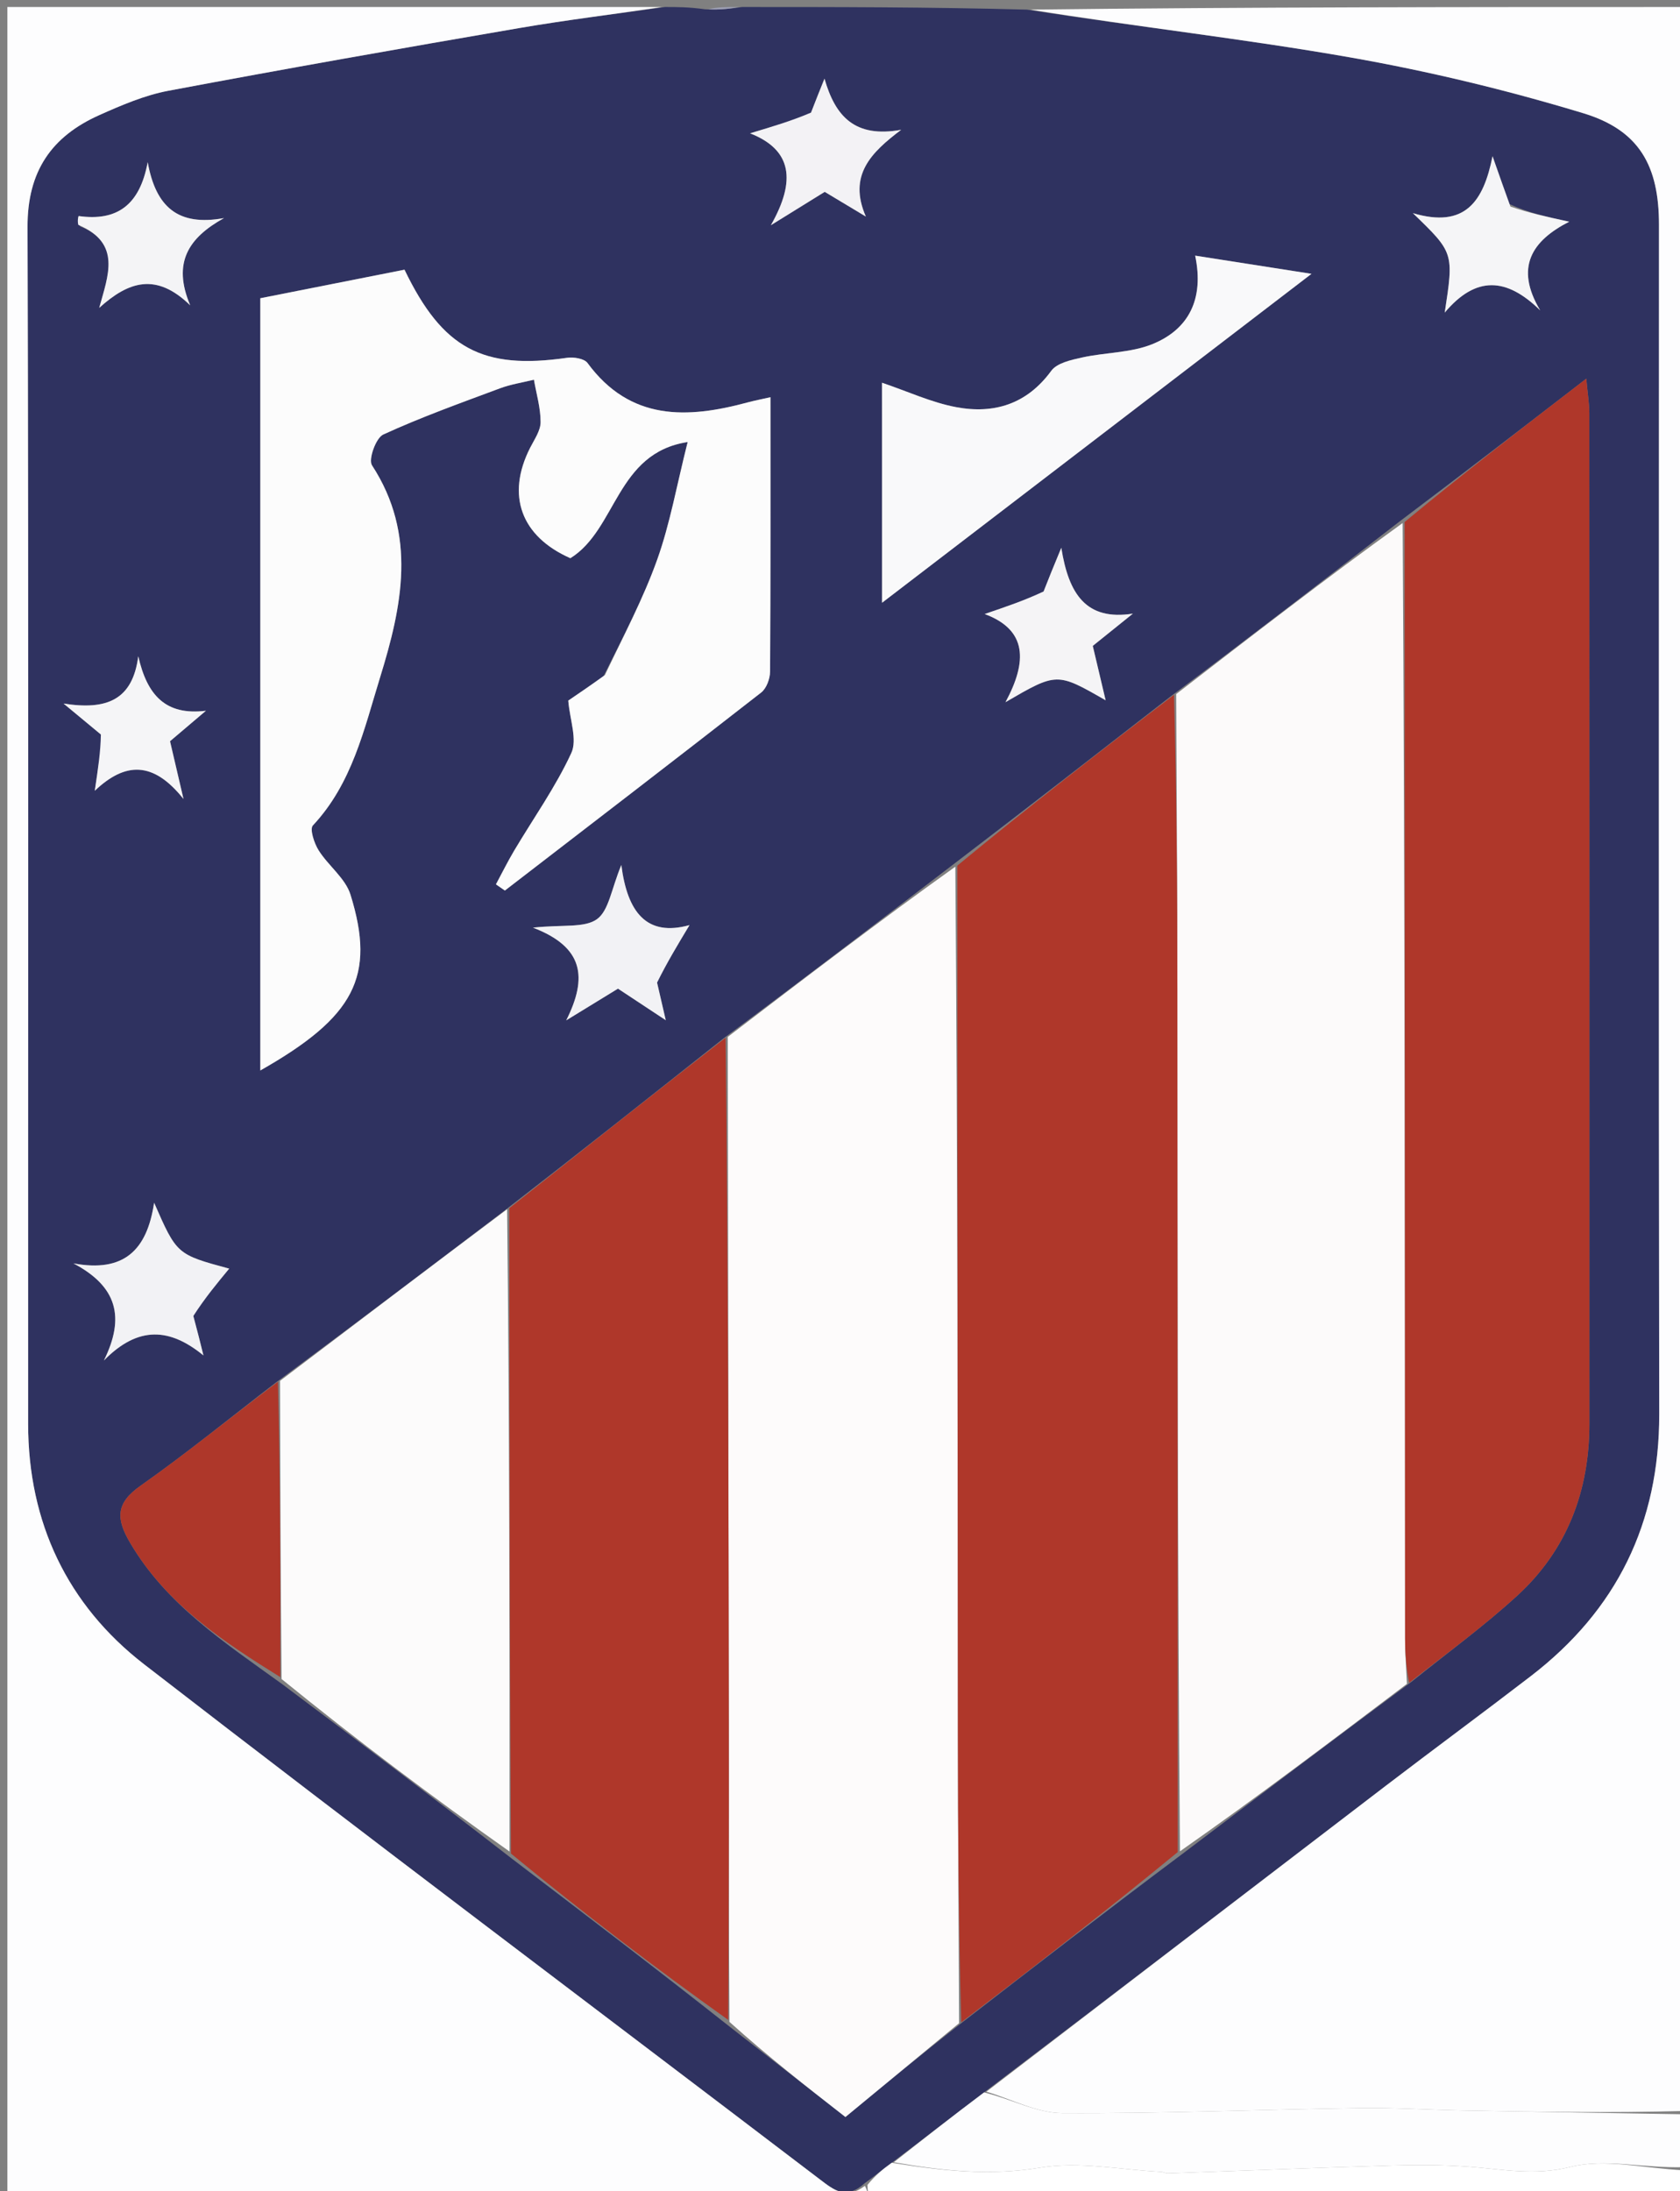 <svg version="1.1" id="Layer_1" xmlns="http://www.w3.org/2000/svg" xmlns:xlink="http://www.w3.org/1999/xlink" x="0px" y="0px"
	 width="100%" viewBox="0 0 240 313" enable-background="new 0 0 240 313" xml:space="preserve">
<rect x="0" y="0" width="240" height="313" fill="#808080" stroke="none"/>
<path fill="#2F3260" opacity="1" stroke="none" 
	d="
M95,1 
	C96.714,1 98.429,1 100.733,1.329 
	C102.883,1.439 104.441,1.219 106,1 
	C119.354,1 132.708,1 146.717,1.376 
	C162.517,3.851 177.735,5.542 192.786,8.182 
	C204.045,10.156 215.24,12.856 226.18,16.17 
	C234.22,18.606 236.996,23.73 236.996,32.089 
	C236.997,88.718 236.943,145.347 237.033,201.976 
	C237.057,217.575 230.961,229.988 218.672,239.429 
	C211.809,244.703 204.835,249.833 197.958,255.089 
	C178.93,269.633 159.926,284.21 140.583,298.877 
	C136.066,302.271 131.879,305.562 127.395,308.924 
	C126.032,309.903 124.964,310.81 123.535,311.844 
	C120.89,314.248 119.113,312.816 117.147,311.318 
	C84.95,286.795 52.588,262.485 20.578,237.719 
	C9.625,229.245 4.024,217.463 4.019,203.401 
	C3.995,146.407 4.11,89.412 3.933,32.418 
	C3.908,24.459 7.365,19.488 14.204,16.434 
	C17.378,15.017 20.671,13.603 24.057,12.965 
	C40.721,9.828 57.423,6.885 74.136,4.016 
	C81.059,2.827 88.043,1.994 95,1 
M39.406,197.483 
	C32.978,202.425 26.693,207.568 20.067,212.228 
	C16.475,214.754 16.582,216.973 18.612,220.414 
	C23.77,229.16 31.918,234.506 40.341,240.578 
	C51.147,248.698 61.952,256.818 73.153,265.509 
	C83.421,273.333 93.689,281.157 104.317,289.551 
	C109.738,293.78 115.158,298.01 120.775,302.392 
	C126.373,297.771 131.692,293.38 137.637,288.743 
	C147.853,280.836 158.068,272.929 168.911,264.81 
	C179.603,256.714 190.296,248.618 201.654,240.213 
	C206.698,236.14 211.962,232.308 216.734,227.938 
	C223.862,221.409 227.055,212.994 227.056,203.367 
	C227.064,155.254 227.064,107.141 227.045,59.028 
	C227.045,57.663 226.813,56.299 226.612,54.089 
	C217.463,61.135 209.047,67.616 200.067,74.39 
	C189.387,82.641 178.707,90.892 167.398,99.352 
	C157.176,107.297 146.953,115.243 136.17,123.484 
	C125.436,131.693 114.701,139.902 103.346,148.335 
	C93.15,156.415 82.953,164.495 72.132,172.875 
	C61.422,180.998 50.712,189.121 39.406,197.483 
M86.169,96.684 
	C84.272,97.972 82.376,99.259 81.181,100.071 
	C81.402,102.8 82.505,105.64 81.617,107.561 
	C79.367,112.43 76.205,116.875 73.448,121.514 
	C72.519,123.079 71.711,124.716 70.848,126.32 
	C71.274,126.615 71.699,126.91 72.125,127.205 
	C84.345,117.795 96.582,108.408 108.741,98.919 
	C109.499,98.328 110.004,96.949 110.01,95.932 
	C110.094,82.959 110.066,69.986 110.066,56.738 
	C108.743,57.037 107.786,57.217 106.85,57.47 
	C98.177,59.817 90.039,60.157 83.928,51.847 
	C83.458,51.207 81.936,50.975 80.983,51.112 
	C68.958,52.837 63.23,49.831 57.786,38.523 
	C50.945,39.877 44.007,41.251 37.187,42.601 
	C37.187,79.678 37.187,116.205 37.187,152.905 
	C50.648,145.262 53.706,139.486 50.068,127.79 
	C49.338,125.441 46.903,123.664 45.516,121.458 
	C44.881,120.448 44.219,118.416 44.697,117.906 
	C50.315,111.912 52.014,104.152 54.302,96.743 
	C57.43,86.613 59.613,76.394 53.14,66.462 
	C52.599,65.633 53.699,62.548 54.749,62.067 
	C60.178,59.579 65.824,57.556 71.43,55.466 
	C72.983,54.888 74.657,54.638 76.276,54.237 
	C76.626,56.256 77.233,58.276 77.228,60.294 
	C77.226,61.516 76.341,62.769 75.74,63.95 
	C72.267,70.771 74.459,76.636 81.483,79.733 
	C88.117,75.611 88.008,64.7 98.236,63.14 
	C96.667,69.367 95.719,74.795 93.895,79.911 
	C91.911,85.477 89.113,90.753 86.169,96.684 
M126.009,62.646 
	C126.009,70.051 126.009,77.455 126.009,86.096 
	C146.863,70.125 166.699,54.934 187.357,39.114 
	C181.378,38.18 176.412,37.403 170.739,36.516 
	C172.048,42.756 169.789,47.054 164.642,49.149 
	C161.541,50.412 157.913,50.328 154.57,51.067 
	C153.014,51.411 150.998,51.851 150.179,52.97 
	C146.686,57.747 141.981,59.177 136.567,58.152 
	C133.063,57.489 129.728,55.933 126.004,54.67 
	C126.004,57.109 126.004,59.406 126.009,62.646 
M27.48,187.581 
	C29.267,185.416 31.054,183.252 32.74,181.21 
	C25.254,179.184 25.254,179.184 22.016,171.796 
	C21.003,178.623 17.666,181.797 10.491,180.461 
	C16.766,183.765 17.883,188.183 14.845,194.326 
	C19.783,189.301 24.29,189.707 29.063,193.607 
	C28.631,191.86 28.199,190.113 27.48,187.581 
M148.965,84.871 
	C146.356,85.763 143.747,86.655 140.668,87.707 
	C146.759,89.967 146.784,94.482 143.641,100.299 
	C150.984,96.031 150.984,96.031 157.947,100.029 
	C157.292,97.259 156.702,94.762 156.11,92.259 
	C158.125,90.639 159.984,89.144 161.843,87.649 
	C155.162,88.699 152.667,84.871 151.614,78.243 
	C150.448,81.069 149.822,82.585 148.965,84.871 
M93.781,139.995 
	C95.29,137.485 96.798,134.974 98.5,132.142 
	C92.369,133.845 89.624,130.309 88.761,123.555 
	C87.338,126.972 86.984,130.066 85.283,131.292 
	C83.508,132.57 80.437,132.048 76.14,132.504 
	C83.342,135.266 83.993,139.57 80.889,145.747 
	C84.349,143.627 86.31,142.425 88.283,141.217 
	C90.404,142.617 92.418,143.947 95.109,145.725 
	C94.602,143.527 94.278,142.125 93.781,139.995 
M115.74,16.464 
	C113.097,17.258 110.453,18.052 107.154,19.043 
	C113.159,21.401 113.743,25.806 110.126,32.169 
	C113.784,29.903 115.86,28.618 117.817,27.405 
	C119.987,28.708 121.84,29.82 123.693,30.933 
	C121.128,25.055 124.418,21.798 128.74,18.54 
	C122.141,19.736 119.332,16.65 117.785,11.237 
	C117.183,12.726 116.58,14.216 115.74,16.464 
M11.456,32.334 
	C17.392,34.752 15.439,39.347 14.175,43.976 
	C18.372,40.183 22.314,38.887 27.171,43.613 
	C24.592,37.508 26.935,33.962 32.001,31.152 
	C25.424,32.35 22.258,29.573 21.1,23.166 
	C19.964,29.328 16.692,31.624 11.249,30.862 
	C11.189,30.853 11.031,31.543 11.456,32.334 
M215.622,29.143 
	C214.968,27.286 214.315,25.429 213.22,22.317 
	C211.925,28.783 209.31,32.661 201.841,30.447 
	C207.697,36.099 207.697,36.099 206.391,44.648 
	C210.857,39.355 215.215,39.618 220.026,44.331 
	C216.341,38.167 218.87,34.367 224.171,31.669 
	C220.866,30.947 218.401,30.409 215.622,29.143 
M14.696,105.153 
	C14.364,107.392 14.032,109.631 13.54,112.951 
	C17.855,108.861 21.857,108.651 26.214,114.127 
	C25.314,110.27 24.799,108.062 24.289,105.876 
	C26.084,104.353 27.75,102.939 29.416,101.525 
	C23.611,102.243 21.006,99.253 19.753,93.743 
	C18.944,99.962 15.282,101.476 9.081,100.495 
	C11.596,102.579 12.861,103.627 14.696,105.153 
z"/>
<path fill="#FDFDFE" opacity="1" stroke="none" 
	d="
M94.531,1 
	C88.043,1.994 81.059,2.827 74.136,4.016 
	C57.423,6.885 40.721,9.828 24.057,12.965 
	C20.671,13.603 17.378,15.017 14.204,16.434 
	C7.365,19.488 3.908,24.459 3.933,32.418 
	C4.11,89.412 3.995,146.407 4.019,203.401 
	C4.024,217.463 9.625,229.245 20.578,237.719 
	C52.588,262.485 84.95,286.795 117.147,311.318 
	C119.113,312.816 120.89,314.248 123.558,312.224 
	C123.962,312.985 123.981,313.493 124,314 
	C83.034,314 42.068,314 1.051,314 
	C1.051,209.787 1.051,105.573 1.051,1 
	C32.02,1 63.041,1 94.531,1 
z"/>
<path fill="#FDFDFE" opacity="1" stroke="none" 
	d="
M140.913,298.773 
	C159.926,284.21 178.93,269.633 197.958,255.089 
	C204.835,249.833 211.809,244.703 218.672,239.429 
	C230.961,229.988 237.057,217.575 237.033,201.976 
	C236.943,145.347 236.997,88.718 236.996,32.089 
	C236.996,23.73 234.22,18.606 226.18,16.17 
	C215.24,12.856 204.045,10.156 192.786,8.182 
	C177.735,5.542 162.517,3.851 147.186,1.376 
	C178.299,1 209.597,1 241,1 
	C241,101.021 241,201.042 240.579,301.531 
	C229.782,301.821 219.408,301.656 209.033,301.458 
	C204.087,301.364 199.14,301.037 194.198,301.111 
	C180.04,301.324 165.884,301.916 151.729,301.834 
	C148.118,301.813 144.518,299.846 140.913,298.773 
z"/>
<path fill="#FDFDFE" opacity="1" stroke="none" 
	d="
M140.583,298.877 
	C144.518,299.846 148.118,301.813 151.729,301.834 
	C165.884,301.916 180.04,301.324 194.198,301.111 
	C199.14,301.037 204.087,301.364 209.033,301.458 
	C219.408,301.656 229.782,301.821 240.579,302 
	C241,304.371 241,306.741 240.562,309.556 
	C234.847,309.731 229.273,308.282 224.376,309.516 
	C219.221,310.816 214.641,309.844 209.781,309.487 
	C206.166,309.221 202.519,309.208 198.892,309.315 
	C188.201,309.632 177.513,310.067 166.824,310.441 
	C166.505,310.452 166.183,310.235 165.858,310.219 
	C160.097,309.932 154.176,308.7 148.613,309.623 
	C141.429,310.816 134.625,310.082 127.691,308.853 
	C131.879,305.562 136.066,302.271 140.583,298.877 
z"/>
<path fill="#FFFFFF" opacity="1" stroke="none" 
	d="
M127.395,308.924 
	C134.625,310.082 141.429,310.816 148.613,309.623 
	C154.176,308.7 160.097,309.932 165.858,310.219 
	C166.183,310.235 166.505,310.452 166.824,310.441 
	C177.513,310.067 188.201,309.632 198.892,309.315 
	C202.519,309.208 206.166,309.221 209.781,309.487 
	C214.641,309.844 219.221,310.816 224.376,309.516 
	C229.273,308.282 234.847,309.731 240.562,310 
	C241,311.317 241,312.634 241,314 
	C230.646,314 220.292,314 209.383,313.702 
	C207.886,313.603 206.943,313.802 206,314 
	C204.933,314 203.867,314 202.314,313.702 
	C200.886,313.603 199.943,313.802 199,314 
	C194.311,314 189.621,314 184.381,313.702 
	C182.886,313.603 181.943,313.802 181,314 
	C179.933,314 178.867,314 177.314,313.702 
	C175.886,313.603 174.943,313.802 174,314 
	C169.311,314 164.621,314 159.381,313.702 
	C157.886,313.603 156.943,313.802 156,314 
	C154.933,314 153.867,314 152.314,313.702 
	C150.886,313.603 149.943,313.802 149,314 
	C140.979,314 132.958,314 124.469,314 
	C123.981,313.493 123.962,312.985 123.92,312.098 
	C124.964,310.81 126.032,309.903 127.395,308.924 
z"/>
<path fill="#FFFFFF" opacity="1" stroke="none" 
	d="
M206.375,314 
	C206.943,313.802 207.886,313.603 208.914,313.702 
	C208.25,314 207.5,314 206.375,314 
z"/>
<path fill="#FFFFFF" opacity="1" stroke="none" 
	d="
M199.375,314 
	C199.943,313.802 200.886,313.603 201.914,313.702 
	C201.25,314 200.5,314 199.375,314 
z"/>
<path fill="#FFFFFF" opacity="1" stroke="none" 
	d="
M181.375,314 
	C181.943,313.802 182.886,313.603 183.914,313.702 
	C183.25,314 182.5,314 181.375,314 
z"/>
<path fill="#FFFFFF" opacity="1" stroke="none" 
	d="
M174.375,314 
	C174.943,313.802 175.886,313.603 176.914,313.702 
	C176.25,314 175.5,314 174.375,314 
z"/>
<path fill="#FFFFFF" opacity="1" stroke="none" 
	d="
M156.375,314 
	C156.943,313.802 157.886,313.603 158.914,313.702 
	C158.25,314 157.5,314 156.375,314 
z"/>
<path fill="#FFFFFF" opacity="1" stroke="none" 
	d="
M149.375,314 
	C149.943,313.802 150.886,313.603 151.914,313.702 
	C151.25,314 150.5,314 149.375,314 
z"/>
<path fill="#9D9FB4" opacity="1" stroke="none" 
	d="
M105.583,1 
	C104.441,1.219 102.883,1.439 101.162,1.329 
	C102.389,1 103.778,1 105.583,1 
z"/>
<path fill="#FCFAFA" opacity="1" stroke="none" 
	d="
M200.988,240.522 
	C190.296,248.618 179.603,256.714 168.564,264.443 
	C168.212,223.09 168.222,182.104 168.195,141.117 
	C168.186,127.126 168.085,113.135 168.027,99.143 
	C178.707,90.892 189.387,82.641 200.377,74.709 
	C200.697,128.04 200.702,181.053 200.726,234.065 
	C200.727,236.218 200.897,238.37 200.988,240.522 
z"/>
<path fill="#FDFBFB" opacity="1" stroke="none" 
	d="
M137.011,288.989 
	C131.692,293.38 126.373,297.771 120.775,302.392 
	C115.158,298.01 109.738,293.78 104.207,288.804 
	C104.105,274.227 104.133,260.398 104.117,246.57 
	C104.078,213.75 104.018,180.93 103.966,148.11 
	C114.701,139.902 125.436,131.693 136.477,123.794 
	C136.801,165.412 136.805,206.719 136.842,248.027 
	C136.854,261.681 136.952,275.335 137.011,288.989 
z"/>
<path fill="#AF372A" opacity="1" stroke="none" 
	d="
M137.324,288.866 
	C136.952,275.335 136.854,261.681 136.842,248.027 
	C136.805,206.719 136.801,165.412 136.757,123.646 
	C146.953,115.243 157.176,107.297 167.713,99.248 
	C168.085,113.135 168.186,127.126 168.195,141.117 
	C168.222,182.104 168.212,223.09 168.25,264.549 
	C158.068,272.929 147.853,280.836 137.324,288.866 
z"/>
<path fill="#AF372A" opacity="1" stroke="none" 
	d="
M201.321,240.367 
	C200.897,238.37 200.727,236.218 200.726,234.065 
	C200.702,181.053 200.697,128.04 200.659,74.563 
	C209.047,67.616 217.463,61.135 226.612,54.089 
	C226.813,56.299 227.045,57.663 227.045,59.028 
	C227.064,107.141 227.064,155.254 227.056,203.367 
	C227.055,212.994 223.862,221.409 216.734,227.938 
	C211.962,232.308 206.698,236.14 201.321,240.367 
z"/>
<path fill="#AF372A" opacity="1" stroke="none" 
	d="
M103.656,148.223 
	C104.018,180.93 104.078,213.75 104.117,246.57 
	C104.133,260.398 104.105,274.227 104.026,288.519 
	C93.689,281.157 83.421,273.333 72.99,264.757 
	C72.804,233.528 72.78,203.051 72.756,172.575 
	C82.953,164.495 93.15,156.415 103.656,148.223 
z"/>
<path fill="#FCFCFC" opacity="1" stroke="none" 
	d="
M86.419,96.42 
	C89.113,90.753 91.911,85.477 93.895,79.911 
	C95.719,74.795 96.667,69.367 98.236,63.14 
	C88.008,64.7 88.117,75.611 81.483,79.733 
	C74.459,76.636 72.267,70.771 75.74,63.95 
	C76.341,62.769 77.226,61.516 77.228,60.294 
	C77.233,58.276 76.626,56.256 76.276,54.237 
	C74.657,54.638 72.983,54.888 71.43,55.466 
	C65.824,57.556 60.178,59.579 54.749,62.067 
	C53.699,62.548 52.599,65.633 53.14,66.462 
	C59.613,76.394 57.43,86.613 54.302,96.743 
	C52.014,104.152 50.315,111.912 44.697,117.906 
	C44.219,118.416 44.881,120.448 45.516,121.458 
	C46.903,123.664 49.338,125.441 50.068,127.79 
	C53.706,139.486 50.648,145.262 37.187,152.905 
	C37.187,116.205 37.187,79.678 37.187,42.601 
	C44.007,41.251 50.945,39.877 57.786,38.523 
	C63.23,49.831 68.958,52.837 80.983,51.112 
	C81.936,50.975 83.458,51.207 83.928,51.847 
	C90.039,60.157 98.177,59.817 106.85,57.47 
	C107.786,57.217 108.743,57.037 110.066,56.738 
	C110.066,69.986 110.094,82.959 110.01,95.932 
	C110.004,96.949 109.499,98.328 108.741,98.919 
	C96.582,108.408 84.345,117.795 72.125,127.205 
	C71.699,126.91 71.274,126.615 70.848,126.32 
	C71.711,124.716 72.519,123.079 73.448,121.514 
	C76.205,116.875 79.367,112.43 81.617,107.561 
	C82.505,105.64 81.402,102.8 81.181,100.071 
	C82.376,99.259 84.272,97.972 86.419,96.42 
z"/>
<path fill="#FCFBFB" opacity="1" stroke="none" 
	d="
M72.444,172.725 
	C72.78,203.051 72.804,233.528 72.792,264.471 
	C61.952,256.818 51.147,248.698 40.228,239.834 
	C40.077,225.142 40.039,211.193 40.002,197.244 
	C50.712,189.121 61.422,180.998 72.444,172.725 
z"/>
<path fill="#F9F9FA" opacity="1" stroke="none" 
	d="
M126.006,62.175 
	C126.004,59.406 126.004,57.109 126.004,54.67 
	C129.728,55.933 133.063,57.489 136.567,58.152 
	C141.981,59.177 146.686,57.747 150.179,52.97 
	C150.998,51.851 153.014,51.411 154.57,51.067 
	C157.913,50.328 161.541,50.412 164.642,49.149 
	C169.789,47.054 172.048,42.756 170.739,36.516 
	C176.412,37.403 181.378,38.18 187.357,39.114 
	C166.699,54.934 146.863,70.125 126.009,86.096 
	C126.009,77.455 126.009,70.051 126.006,62.175 
z"/>
<path fill="#AE372A" opacity="1" stroke="none" 
	d="
M39.704,197.364 
	C40.039,211.193 40.077,225.142 40.041,239.556 
	C31.918,234.506 23.77,229.16 18.612,220.414 
	C16.582,216.973 16.475,214.754 20.067,212.228 
	C26.693,207.568 32.978,202.425 39.704,197.364 
z"/>
<path fill="#F2F2F5" opacity="1" stroke="none" 
	d="
M27.623,187.973 
	C28.199,190.113 28.631,191.86 29.063,193.607 
	C24.29,189.707 19.783,189.301 14.845,194.326 
	C17.883,188.183 16.766,183.765 10.491,180.461 
	C17.666,181.797 21.003,178.623 22.016,171.796 
	C25.254,179.184 25.254,179.184 32.74,181.21 
	C31.054,183.252 29.267,185.416 27.623,187.973 
z"/>
<path fill="#F5F4F6" opacity="1" stroke="none" 
	d="
M149.081,84.486 
	C149.822,82.585 150.448,81.069 151.614,78.243 
	C152.667,84.871 155.162,88.699 161.843,87.649 
	C159.984,89.144 158.125,90.639 156.11,92.259 
	C156.702,94.762 157.292,97.259 157.947,100.029 
	C150.984,96.031 150.984,96.031 143.641,100.299 
	C146.784,94.482 146.759,89.967 140.668,87.707 
	C143.747,86.655 146.356,85.763 149.081,84.486 
z"/>
<path fill="#F2F2F5" opacity="1" stroke="none" 
	d="
M93.868,140.359 
	C94.278,142.125 94.602,143.527 95.109,145.725 
	C92.418,143.947 90.404,142.617 88.283,141.217 
	C86.31,142.425 84.349,143.627 80.889,145.747 
	C83.993,139.57 83.342,135.266 76.14,132.504 
	C80.437,132.048 83.508,132.57 85.283,131.292 
	C86.984,130.066 87.338,126.972 88.761,123.555 
	C89.624,130.309 92.369,133.845 98.5,132.142 
	C96.798,134.974 95.29,137.485 93.868,140.359 
z"/>
<path fill="#F3F2F5" opacity="1" stroke="none" 
	d="
M115.859,16.084 
	C116.58,14.216 117.183,12.726 117.785,11.237 
	C119.332,16.65 122.141,19.736 128.74,18.54 
	C124.418,21.798 121.128,25.055 123.693,30.933 
	C121.84,29.82 119.987,28.708 117.817,27.405 
	C115.86,28.618 113.784,29.903 110.126,32.169 
	C113.743,25.806 113.159,21.401 107.154,19.043 
	C110.453,18.052 113.097,17.258 115.859,16.084 
z"/>
<path fill="#F4F4F6" opacity="1" stroke="none" 
	d="
M11.187,32.12 
	C11.031,31.543 11.189,30.853 11.249,30.862 
	C16.692,31.624 19.964,29.328 21.1,23.166 
	C22.258,29.573 25.424,32.35 32.001,31.152 
	C26.935,33.962 24.592,37.508 27.171,43.613 
	C22.314,38.887 18.372,40.183 14.175,43.976 
	C15.439,39.347 17.392,34.752 11.187,32.12 
z"/>
<path fill="#F5F5F7" opacity="1" stroke="none" 
	d="
M215.779,29.507 
	C218.401,30.409 220.866,30.947 224.171,31.669 
	C218.87,34.367 216.341,38.167 220.026,44.331 
	C215.215,39.618 210.857,39.355 206.391,44.648 
	C207.697,36.099 207.697,36.099 201.841,30.447 
	C209.31,32.661 211.925,28.783 213.22,22.317 
	C214.315,25.429 214.968,27.286 215.779,29.507 
z"/>
<path fill="#F5F5F7" opacity="1" stroke="none" 
	d="
M14.411,104.914 
	C12.861,103.627 11.596,102.579 9.081,100.495 
	C15.282,101.476 18.944,99.962 19.753,93.743 
	C21.006,99.253 23.611,102.243 29.416,101.525 
	C27.75,102.939 26.084,104.353 24.289,105.876 
	C24.799,108.062 25.314,110.27 26.214,114.127 
	C21.857,108.651 17.855,108.861 13.54,112.951 
	C14.032,109.631 14.364,107.392 14.411,104.914 
z"/>
</svg>